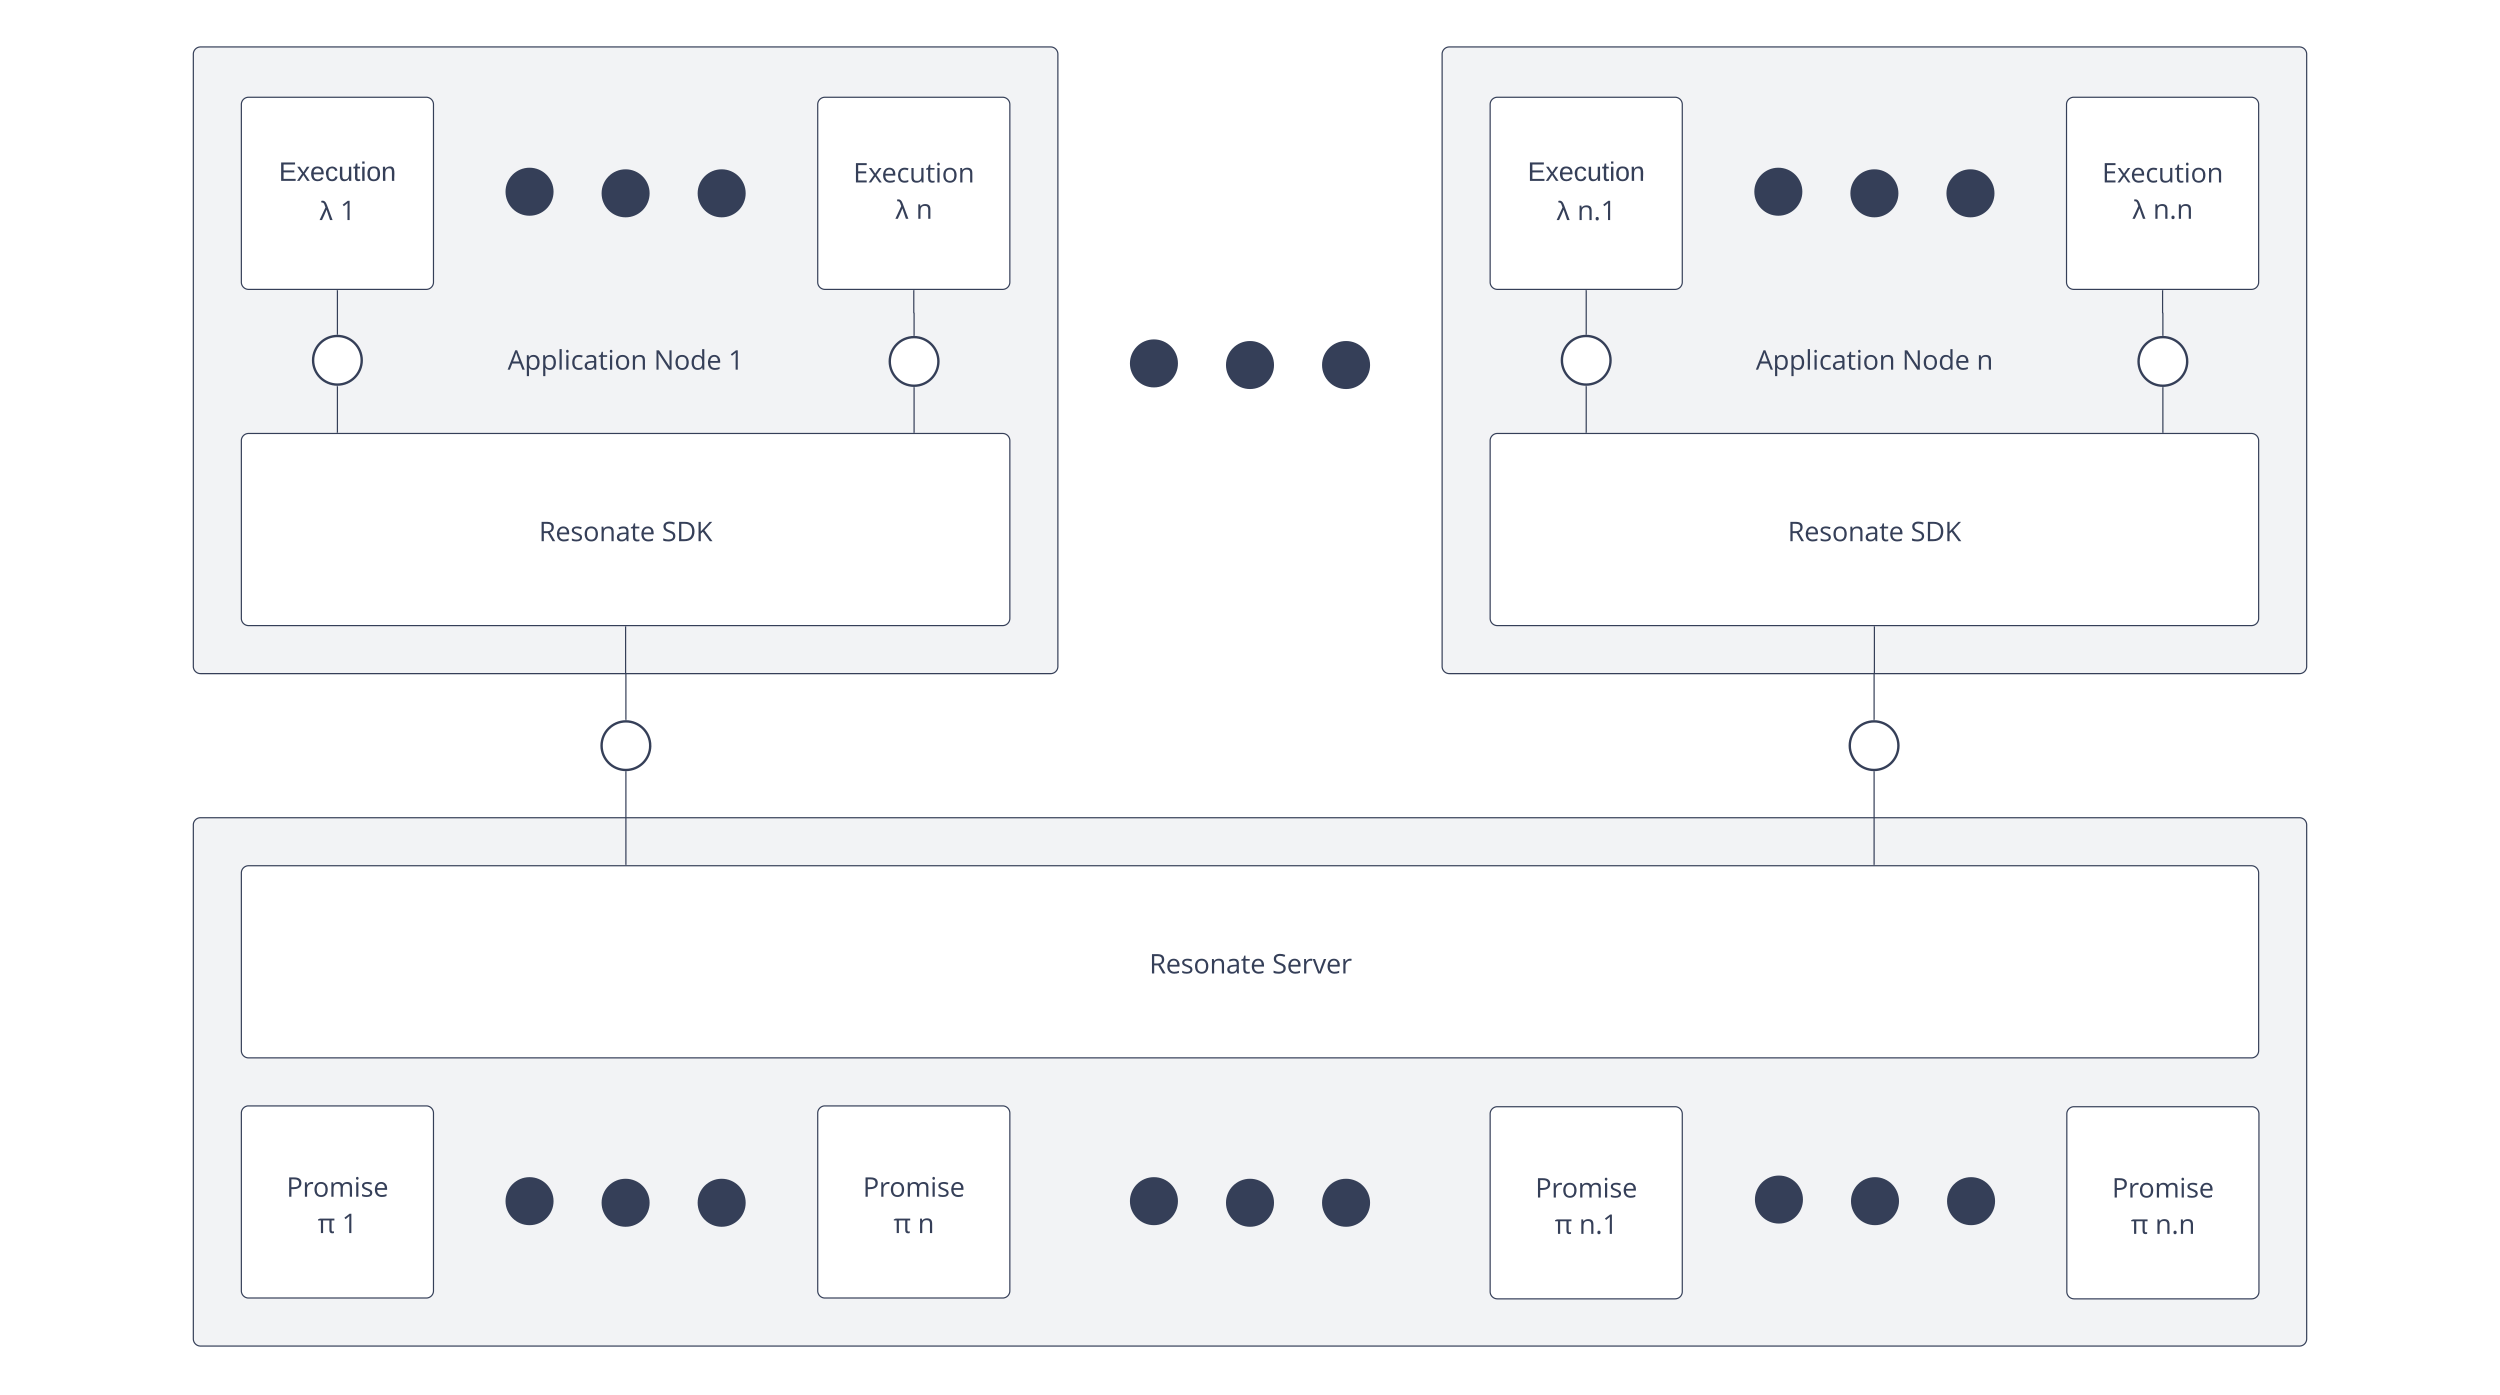 <svg xmlns="http://www.w3.org/2000/svg" xmlns:xlink="http://www.w3.org/1999/xlink" xmlns:lucid="lucid" width="2082" height="1162"><g transform="translate(-679 -79)" lucid:page-tab-id="0_0"><path d="M500 0h2500v1500H500z" fill="#fff"/><path d="M680 86a6 6 0 0 1 6-6h2068a6 6 0 0 1 6 6v1148a6 6 0 0 1-6 6H686a6 6 0 0 1-6-6z" stroke="#000" stroke-opacity="0" stroke-width="2" fill="#fff"/><path d="M860 146a6 6 0 0 1 6-6h668a6 6 0 0 1 6 6v188a6 6 0 0 1-6 6H866a6 6 0 0 1-6-6z" fill-opacity="0"/><path d="M863.7 140.47l.45-.18.9-.23.95-.07h2m3.96 0h3.98m3.98 0h3.97m3.97 0h3.98m3.97 0h3.98m3.97 0h3.98m3.98 0h3.97m3.98 0h3.98m3.97 0h3.98m3.98 0h3.98m3.98 0h3.97m4 0h3.96m3.98 0h3.98m3.97 0h3.97m3.98 0h3.97m3.98 0h3.97m3.98 0h3.98m3.97 0h3.98m3.98 0h3.97m3.98 0h3.98m3.98 0h3.98m3.97 0h4m3.96 0h3.98m3.98 0h3.97m3.97 0h3.98m3.97 0h3.98m3.97 0h3.98m3.98 0h3.97m3.98 0h3.97m3.98 0h3.98m3.98 0h3.98m3.98 0h3.97m4 0h3.96m3.98 0h3.98m3.97 0h3.97m3.98 0h3.97m3.98 0h3.97m3.98 0h3.98m3.97 0h3.98m3.97 0h3.98m3.98 0h3.98m3.98 0h3.98m3.97 0h4m3.96 0h3.98m3.98 0h3.97m3.97 0h3.98m3.97 0h3.98m3.97 0h3.98m3.98 0h3.97m3.98 0h3.97m3.98 0h3.98m3.98 0h3.98m3.98 0h3.97m4 0h3.96m3.98 0h3.98m3.97 0h3.97m3.98 0h3.97m3.98 0h3.97m3.98 0h3.98m3.97 0h3.98m3.97 0h3.98m3.98 0h3.98m3.98 0h3.98m3.97 0h4m3.96 0h3.98m3.98 0h3.97m3.97 0h3.98m3.97 0h3.98m3.97 0h3.98m3.98 0h3.97m3.98 0h3.97m3.98 0h3.98m3.98 0h3.98m3.98 0h3.97m4 0h3.96m3.98 0h3.98m3.97 0h3.97m3.98 0h3.97m3.98 0h3.97m3.98 0h3.98m3.97 0h3.98m3.97 0h3.98m3.98 0h3.98m3.98 0h3.98m3.97 0h2l.94.07.9.22.45.17m3.23 3.24l.18.45.23.9.07.95v1.96m0 3.9v3.93m0 3.9v3.93m0 3.9v3.93m0 3.9v3.93m0 3.9v3.93m0 3.9v3.93m0 3.9v3.93m0 3.9v3.93m0 3.9v3.93m0 3.9v3.93m0 3.9v3.93m0 3.9v3.93m0 3.9v3.93m0 3.9v3.93m0 3.9v3.93m0 3.92v3.9m0 3.93v3.93m0 3.9v3.93m0 3.92v3.9m0 3.93v3.93m0 3.9v3.93m0 3.92v3.9m0 3.93v3.93m0 3.9V334l-.07.94-.22.9-.17.45m-3.24 3.23l-.45.18-.9.23-.95.07h-2m-3.96 0h-3.98m-3.98 0h-3.97m-3.97 0h-3.98m-3.97 0h-3.98m-3.97 0h-3.98m-3.98 0h-3.97m-3.98 0h-3.97m-3.98 0h-3.98m-3.98 0h-3.98m-3.98 0h-3.97m-4 0h-3.96m-3.98 0h-3.98m-3.97 0h-3.97m-3.98 0h-3.97m-3.98 0h-3.97m-3.98 0h-3.98m-3.97 0h-3.98m-3.97 0h-3.98m-3.98 0h-3.98m-3.98 0h-3.98m-3.97 0h-4m-3.96 0h-3.98m-3.98 0h-3.97m-3.97 0h-3.98m-3.97 0h-3.98m-3.97 0h-3.98m-3.98 0h-3.97m-3.98 0h-3.97m-3.98 0h-3.98m-3.98 0h-3.98m-3.98 0h-3.97m-4 0h-3.96m-3.98 0h-3.98m-3.97 0h-3.97m-3.98 0h-3.97m-3.98 0h-3.97m-3.98 0h-3.98m-3.97 0h-3.98m-3.97 0h-3.98m-3.98 0h-3.98m-3.98 0h-3.98m-3.97 0h-4m-3.96 0h-3.98m-3.98 0h-3.97m-3.97 0h-3.98m-3.97 0h-3.98m-3.97 0h-3.98m-3.98 0h-3.97m-3.98 0h-3.97m-3.98 0h-3.98m-3.98 0h-3.98m-3.98 0h-3.97m-4 0h-3.96m-3.98 0h-3.98m-3.97 0h-3.97m-3.98 0h-3.97m-3.98 0h-3.97m-3.98 0h-3.98m-3.97 0h-3.98m-3.97 0h-3.98m-3.98 0h-3.98m-3.98 0h-3.98m-3.97 0h-4m-3.96 0h-3.98m-3.98 0h-3.97m-3.97 0h-3.98m-3.97 0h-3.98m-3.97 0h-3.98m-3.98 0h-3.97m-3.98 0h-3.98m-3.97 0h-3.98m-3.98 0h-3.98m-3.98 0h-3.97m-4 0h-3.96m-3.98 0h-3.98m-3.97 0h-3.97m-3.98 0h-3.97m-3.98 0h-3.97m-3.98 0h-3.98m-3.97 0h-3.98m-3.98 0h-3.97m-3.98 0h-3.98m-3.98 0h-3.98m-3.97 0h-2l-.94-.07-.9-.22-.45-.17m-3.23-3.24l-.18-.45-.23-.9-.07-.95v-1.96m0-3.92v-3.9m0-3.93v-3.93m0-3.9v-3.93m0-3.92v-3.9m0-3.93v-3.93m0-3.9v-3.93m0-3.92v-3.9m0-3.93v-3.93m0-3.9v-3.93m0-3.92v-3.9m0-3.93v-3.93m0-3.9v-3.93m0-3.9v-3.93m0-3.9v-3.93m0-3.9v-3.93m0-3.9v-3.93m0-3.9v-3.93m0-3.9v-3.93m0-3.9v-3.93m0-3.9v-3.93m0-3.9v-3.93m0-3.9v-3.93m0-3.9v-3.93m0-3.9V146l.07-.94.22-.9.17-.45" stroke="#353f58" fill="none"/><path d="M840 124.1a6 6 0 0 1 6-6h708a6 6 0 0 1 6 6V634a6 6 0 0 1-6 6H846a6 6 0 0 1-6-6z" stroke="#353f58" fill="#f2f3f5"/><use xlink:href="#a" transform="matrix(1,0,0,1,845,123.096) translate(256.742 263.752)"/><use xlink:href="#b" transform="matrix(1,0,0,1,845,123.096) translate(378.519 263.752)"/><use xlink:href="#c" transform="matrix(1,0,0,1,845,123.096) translate(440.552 263.752)"/><path d="M880 166a6 6 0 0 1 6-6h148a6 6 0 0 1 6 6v148a6 6 0 0 1-6 6H886a6 6 0 0 1-6-6z" stroke="#353f58" fill="#fff"/><use xlink:href="#d" transform="matrix(1,0,0,1,885,165) translate(26.265 64.653)"/><use xlink:href="#e" transform="matrix(1,0,0,1,885,165) translate(60.005 97.294)"/><use xlink:href="#f" transform="matrix(1,0,0,1,885,165) translate(77.289 97.294)"/><path d="M1360 166a6 6 0 0 1 6-6h148a6 6 0 0 1 6 6v148a6 6 0 0 1-6 6h-148a6 6 0 0 1-6-6z" stroke="#353f58" fill="#fff"/><use xlink:href="#g" transform="matrix(1,0,0,1,1365,165) translate(24.615 65.94)"/><use xlink:href="#h" transform="matrix(1,0,0,1,1365,165) translate(59.538 96.202)"/><use xlink:href="#i" transform="matrix(1,0,0,1,1365,165) translate(76.822 96.202)"/><path d="M1140 238.67c0 11.04-8.95 20-20 20s-20-8.96-20-20c0-11.05 8.95-20 20-20s20 8.95 20 20zM1220 240c0 11.05-8.95 20-20 20s-20-8.95-20-20 8.95-20 20-20 20 8.95 20 20zM1300 240c0 11.05-8.95 20-20 20s-20-8.95-20-20 8.95-20 20-20 20 8.95 20 20z" stroke="#000" stroke-opacity="0" fill="#353f58"/><path d="M880 446a6 6 0 0 1 6-6h628a6 6 0 0 1 6 6v148a6 6 0 0 1-6 6H886a6 6 0 0 1-6-6z" stroke="#353f58" fill="#fff"/><use xlink:href="#j" transform="matrix(1,0,0,1,885,445) translate(242.827 84.69)"/><use xlink:href="#k" transform="matrix(1,0,0,1,885,445) translate(345.138 84.69)"/><path d="M960 357.3V321" stroke="#353f58" fill="none"/><path d="M960.48 357.85l-.44-.06-.5.02v-.54h.94zM960.48 321h-.96v-.5h.96z" stroke="#353f58" stroke-width=".05" fill="#353f58"/><path d="M960 439v-38.2" stroke="#353f58" fill="none"/><path d="M960.48 439.5h-.96v-.5h.96zM959.96 400.3l.5-.02v.53h-.94v-.55z" stroke="#353f58" stroke-width=".05" fill="#353f58"/><path d="M1440 321v18.5a.13.13 0 0 0 .13.12.13.13 0 0 1 .12.13v18.5" stroke="#353f58" fill="none"/><path d="M1440.47 321h-.94v-.5h.94zM1440.72 358.8l-.43-.05-.52.02v-.53h.94z" stroke="#353f58" stroke-width=".05" fill="#353f58"/><path d="M980.25 379.05c0 11.18-9.07 20.25-20.25 20.25s-20.25-9.07-20.25-20.25c0-11.2 9.07-20.25 20.25-20.25s20.25 9.06 20.25 20.25zM1460.5 380c0 11.18-9.07 20.25-20.25 20.25S1420 391.18 1420 380s9.07-20.25 20.25-20.25 20.25 9.07 20.25 20.25z" stroke="#353f58" stroke-width="2" fill="#fff"/><path d="M1440.25 401.75V439" stroke="#353f58" fill="none"/><path d="M1440.2 401.25l.52-.02v.53h-.94v-.56zM1440.72 439.5h-.94v-.5h.94z" stroke="#353f58" stroke-width=".05" fill="#353f58"/><path d="M840 766a6 6 0 0 1 6-6h1748a6 6 0 0 1 6 6v428a6 6 0 0 1-6 6H846a6 6 0 0 1-6-6z" stroke="#353f58" fill="#f2f3f5"/><path d="M880 806a6 6 0 0 1 6-6h1668a6 6 0 0 1 6 6v148a6 6 0 0 1-6 6H886a6 6 0 0 1-6-6z" stroke="#353f58" fill="#fff"/><use xlink:href="#j" transform="matrix(1,0,0,1,885,805) translate(751.141 84.69)"/><use xlink:href="#l" transform="matrix(1,0,0,1,885,805) translate(853.452 84.69)"/><path d="M880 1006a6 6 0 0 1 6-6h148a6 6 0 0 1 6 6v148a6 6 0 0 1-6 6H886a6 6 0 0 1-6-6z" stroke="#353f58" fill="#fff"/><use xlink:href="#m" transform="matrix(1,0,0,1,885,1005) translate(32.606 70.627)"/><use xlink:href="#n" transform="matrix(1,0,0,1,885,1005) translate(58.539 100.89)"/><use xlink:href="#c" transform="matrix(1,0,0,1,885,1005) translate(78.754 100.89)"/><path d="M1360 1006a6 6 0 0 1 6-6h148a6 6 0 0 1 6 6v148a6 6 0 0 1-6 6h-148a6 6 0 0 1-6-6z" stroke="#353f58" fill="#fff"/><use xlink:href="#m" transform="matrix(1,0,0,1,1365,1005) translate(32.606 70.627)"/><use xlink:href="#n" transform="matrix(1,0,0,1,1365,1005) translate(58.073 100.89)"/><use xlink:href="#o" transform="matrix(1,0,0,1,1365,1005) translate(78.288 100.89)"/><path d="M1140 1079.33c0 11.05-8.95 20-20 20s-20-8.95-20-20c0-11.04 8.95-20 20-20s20 8.96 20 20zM1220 1080.67c0 11.04-8.95 20-20 20s-20-8.96-20-20c0-11.05 8.95-20 20-20s20 8.95 20 20zM1300 1080.67c0 11.04-8.95 20-20 20s-20-8.96-20-20c0-11.05 8.95-20 20-20s20 8.95 20 20z" stroke="#000" stroke-opacity="0" fill="#353f58"/><path d="M1200.25 678.25v-38.5a.13.13 0 0 0-.13-.13.13.13 0 0 1-.12-.12V601" stroke="#353f58" fill="none"/><path d="M1200.72 678.8l-.43-.05-.52.02v-.53h.94zM1200.47 601h-.94v-.5h.94z" stroke="#353f58" stroke-width=".05" fill="#353f58"/><path d="M1200.25 799v-77.25" stroke="#353f58" fill="none"/><path d="M1200.72 799.5h-.94v-.5h.94zM1200.2 721.25l.52-.02v.53h-.94v-.56z" stroke="#353f58" stroke-width=".05" fill="#353f58"/><path d="M1220.5 700c0 11.18-9.07 20.25-20.25 20.25S1180 711.18 1180 700s9.07-20.25 20.25-20.25 20.25 9.07 20.25 20.25z" stroke="#353f58" stroke-width="2" fill="#fff"/><path d="M1900 146a6 6 0 0 1 6-6h668a6 6 0 0 1 6 6v188a6 6 0 0 1-6 6h-668a6 6 0 0 1-6-6z" fill-opacity="0"/><path d="M1903.7 140.47l.45-.18.9-.23.95-.07h2m3.96 0h3.98m3.98 0h3.97m3.97 0h3.98m3.97 0h3.98m3.97 0h3.98m3.98 0h3.97m3.98 0h3.97m3.98 0h3.98m3.98 0h3.98m3.98 0h3.97m4 0h3.96m3.98 0h3.98m3.97 0h3.97m3.98 0h3.97m3.98 0h3.97m3.98 0h3.98m3.97 0h3.98m3.97 0h3.98m3.98 0h3.98m3.98 0h3.98m3.97 0h4m3.96 0h3.98m3.98 0h3.97m3.97 0h3.97m3.98 0h3.98m3.97 0h3.98m3.98 0h3.97m3.98 0h3.98m3.97 0h3.98m3.98 0h3.98m3.98 0h3.97m4 0h3.96m3.98 0h3.98m3.97 0h3.97m3.97 0h3.98m3.98 0h3.97m3.98 0h3.98m3.97 0h3.98m3.98 0h3.97m3.98 0h3.98m3.98 0h3.98m3.97 0h4m3.96 0h3.98m3.98 0h3.97m3.97 0h3.97m3.98 0h3.98m3.97 0h3.98m3.98 0h3.97m3.98 0h3.98m3.97 0h3.98m3.98 0h3.98m3.98 0h3.97m4 0h3.96m3.98 0h3.98m3.97 0h3.97m3.97 0h3.98m3.98 0h3.97m3.98 0h3.98m3.97 0h3.98m3.98 0h3.97m3.98 0h3.98m3.98 0h3.98m3.97 0h4m3.96 0h3.98m3.98 0h3.97m3.97 0h3.97m3.98 0h3.98m3.97 0h3.98m3.98 0h3.97m3.98 0h3.98m3.97 0h3.98m3.98 0h3.98m3.98 0h3.97m4 0h3.96m3.98 0h3.98m3.97 0h3.97m3.97 0h3.98m3.98 0h3.97m3.98 0h3.98m3.97 0h3.98m3.98 0h3.97m3.98 0h3.98m3.98 0h3.98m3.97 0h2l.94.07.9.22.45.17m3.23 3.24l.18.45.23.9.07.95v1.96m0 3.9v3.93m0 3.9v3.93m0 3.9v3.93m0 3.9v3.93m0 3.9v3.93m0 3.9v3.93m0 3.9v3.93m0 3.9v3.93m0 3.9v3.93m0 3.9v3.93m0 3.9v3.93m0 3.9v3.93m0 3.9v3.93m0 3.9v3.93m0 3.9v3.93m0 3.92v3.9m0 3.93v3.93m0 3.9v3.93m0 3.92v3.9m0 3.93v3.93m0 3.9v3.93m0 3.92v3.9m0 3.93v3.93m0 3.9V334l-.07.94-.22.9-.17.45m-3.24 3.23l-.45.18-.9.23-.95.07h-2m-3.96 0h-3.98m-3.98 0h-3.97m-3.97 0h-3.97m-3.98 0h-3.98m-3.97 0h-3.98m-3.98 0h-3.97m-3.98 0h-3.98m-3.97 0h-3.98m-3.98 0h-3.98m-3.98 0h-3.97m-4 0h-3.96m-3.98 0h-3.98m-3.97 0h-3.97m-3.97 0h-3.98m-3.98 0h-3.97m-3.98 0h-3.98m-3.97 0h-3.98m-3.98 0h-3.97m-3.98 0h-3.98m-3.98 0h-3.98m-3.97 0h-4m-3.96 0h-3.98m-3.98 0h-3.97m-3.97 0h-3.97m-3.98 0h-3.98m-3.97 0h-3.98m-3.98 0h-3.97m-3.98 0h-3.98m-3.97 0h-3.98m-3.98 0h-3.98m-3.98 0h-3.97m-4 0h-3.96m-3.98 0h-3.98m-3.97 0h-3.97m-3.97 0h-3.98m-3.98 0h-3.97m-3.98 0h-3.98m-3.97 0h-3.98m-3.98 0h-3.97m-3.98 0h-3.98m-3.98 0h-3.98m-3.97 0h-4m-3.96 0h-3.98m-3.98 0h-3.97m-3.97 0h-3.97m-3.98 0h-3.98m-3.97 0h-3.98m-3.98 0h-3.97m-3.98 0h-3.98m-3.97 0h-3.98m-3.98 0h-3.98m-3.98 0h-3.97m-4 0h-3.96m-3.98 0h-3.98m-3.97 0h-3.97m-3.97 0h-3.98m-3.98 0h-3.97m-3.98 0h-3.98m-3.97 0h-3.98m-3.98 0h-3.97m-3.98 0h-3.98m-3.98 0h-3.98m-3.97 0h-4m-3.96 0h-3.98m-3.98 0h-3.97m-3.97 0h-3.98m-3.97 0h-3.98m-3.97 0h-3.98m-3.98 0h-3.97m-3.98 0h-3.97m-3.98 0h-3.98m-3.98 0h-3.98m-3.98 0h-3.97m-4 0h-3.96m-3.98 0h-3.98m-3.97 0h-3.97m-3.98 0h-3.97m-3.98 0h-3.97m-3.98 0h-3.98m-3.97 0h-3.98m-3.97 0h-3.98m-3.98 0h-3.98m-3.98 0h-3.98m-3.97 0h-2l-.94-.07-.9-.22-.45-.17m-3.23-3.24l-.18-.45-.23-.9-.07-.95v-1.96m0-3.92v-3.9m0-3.93v-3.93m0-3.9v-3.93m0-3.92v-3.9m0-3.93v-3.93m0-3.9v-3.93m0-3.92v-3.9m0-3.93v-3.93m0-3.9v-3.93m0-3.92v-3.9m0-3.93v-3.93m0-3.9v-3.93m0-3.9v-3.93m0-3.9v-3.93m0-3.9v-3.93m0-3.9v-3.93m0-3.9v-3.93m0-3.9v-3.93m0-3.9v-3.93m0-3.9v-3.93m0-3.9v-3.93m0-3.9v-3.93m0-3.9v-3.93m0-3.9V146l.07-.94.22-.9.17-.45" stroke="#353f58" fill="none"/><path d="M1880 124.1a6 6 0 0 1 6-6h708a6 6 0 0 1 6 6V634a6 6 0 0 1-6 6h-708a6 6 0 0 1-6-6z" stroke="#353f58" fill="#f2f3f5"/><use xlink:href="#a" transform="matrix(1,0,0,1,1885,123.096) translate(256.275 263.752)"/><use xlink:href="#b" transform="matrix(1,0,0,1,1885,123.096) translate(378.052 263.752)"/><use xlink:href="#o" transform="matrix(1,0,0,1,1885,123.096) translate(440.086 263.752)"/><path d="M1920 166a6 6 0 0 1 6-6h148a6 6 0 0 1 6 6v148a6 6 0 0 1-6 6h-148a6 6 0 0 1-6-6z" stroke="#353f58" fill="#fff"/><use xlink:href="#d" transform="matrix(1,0,0,1,1925,165) translate(26.265 64.653)"/><use xlink:href="#e" transform="matrix(1,0,0,1,1925,165) translate(50.228 97.294)"/><use xlink:href="#p" transform="matrix(1,0,0,1,1925,165) translate(67.512 97.294)"/><path d="M2400 166a6 6 0 0 1 6-6h148a6 6 0 0 1 6 6v148a6 6 0 0 1-6 6h-148a6 6 0 0 1-6-6z" stroke="#353f58" fill="#fff"/><use xlink:href="#g" transform="matrix(1,0,0,1,2405,165) translate(24.615 65.94)"/><use xlink:href="#h" transform="matrix(1,0,0,1,2405,165) translate(49.762 96.202)"/><use xlink:href="#q" transform="matrix(1,0,0,1,2405,165) translate(67.046 96.202)"/><path d="M2180 238.67c0 11.04-8.95 20-20 20s-20-8.96-20-20c0-11.05 8.95-20 20-20s20 8.95 20 20zM2260 240c0 11.05-8.95 20-20 20s-20-8.95-20-20 8.95-20 20-20 20 8.95 20 20zM2340 240c0 11.05-8.95 20-20 20s-20-8.95-20-20 8.95-20 20-20 20 8.95 20 20z" stroke="#000" stroke-opacity="0" fill="#353f58"/><path d="M1920 446a6 6 0 0 1 6-6h628a6 6 0 0 1 6 6v148a6 6 0 0 1-6 6h-628a6 6 0 0 1-6-6z" stroke="#353f58" fill="#fff"/><use xlink:href="#j" transform="matrix(1,0,0,1,1925,445) translate(242.827 84.69)"/><use xlink:href="#k" transform="matrix(1,0,0,1,1925,445) translate(345.138 84.69)"/><path d="M2000 439v-38.2" stroke="#353f58" fill="none"/><path d="M2000.47 439.5h-.94v-.5h.94zM1999.96 400.3l.5-.02v.53h-.93v-.55z" stroke="#353f58" stroke-width=".05" fill="#353f58"/><path d="M2000 357.3V321" stroke="#353f58" fill="none"/><path d="M2000.47 357.85l-.43-.06-.5.02v-.54h.93zM2000.47 321h-.94v-.5h.94z" stroke="#353f58" stroke-width=".05" fill="#353f58"/><path d="M2480 321v18.5a.13.13 0 0 0 .13.12.13.13 0 0 1 .12.13v18.5" stroke="#353f58" fill="none"/><path d="M2480.47 321h-.94v-.5h.94zM2480.72 358.8l-.43-.05-.53.02v-.53h.95z" stroke="#353f58" stroke-width=".05" fill="#353f58"/><path d="M2020.25 379.05c0 11.18-9.07 20.25-20.25 20.25s-20.25-9.07-20.25-20.25c0-11.2 9.07-20.25 20.25-20.25s20.25 9.06 20.25 20.25zM2500.5 380c0 11.18-9.07 20.25-20.25 20.25S2460 391.18 2460 380s9.07-20.25 20.25-20.25 20.25 9.07 20.25 20.25z" stroke="#353f58" stroke-width="2" fill="#fff"/><path d="M2480.25 401.75V439" stroke="#353f58" fill="none"/><path d="M2480.2 401.25l.53-.02v.53h-.95v-.56zM2480.72 439.5h-.94v-.5h.94z" stroke="#353f58" stroke-width=".05" fill="#353f58"/><path d="M1660 381.65c0 11.05-8.95 20-20 20s-20-8.95-20-20c0-11.04 8.95-20 20-20s20 8.96 20 20zM1740 383c0 11.03-8.95 20-20 20s-20-8.97-20-20c0-11.06 8.95-20 20-20s20 8.94 20 20zM1820 383c0 11.03-8.95 20-20 20s-20-8.97-20-20c0-11.06 8.95-20 20-20s20 8.94 20 20z" stroke="#000" stroke-opacity="0" fill="#353f58"/><path d="M2239.75 799v-77.25" stroke="#353f58" fill="none"/><path d="M2240.22 799.5h-.94v-.5h.94zM2239.7 721.25l.53-.02v.53h-.95v-.56z" stroke="#353f58" stroke-width=".05" fill="#353f58"/><path d="M2239.75 678.25v-38.5a.13.13 0 0 1 .13-.13.13.13 0 0 0 .12-.12V601" stroke="#353f58" fill="none"/><path d="M2240.22 678.8l-.43-.05-.53.02v-.53h.95zM2240.47 601h-.94v-.5h.94z" stroke="#353f58" stroke-width=".05" fill="#353f58"/><path d="M2260 700c0 11.18-9.07 20.25-20.25 20.25s-20.25-9.07-20.25-20.25 9.07-20.25 20.25-20.25S2260 688.82 2260 700z" stroke="#353f58" stroke-width="2" fill="#fff"/><path d="M1920 1006.67a6 6 0 0 1 6-6h148a6 6 0 0 1 6 6v148a6 6 0 0 1-6 6h-148a6 6 0 0 1-6-6z" stroke="#353f58" fill="#fff"/><g><use xlink:href="#m" transform="matrix(1,0,0,1,1925,1005.667) translate(32.606 70.627)"/><use xlink:href="#n" transform="matrix(1,0,0,1,1925,1005.667) translate(48.763 100.89)"/><use xlink:href="#r" transform="matrix(1,0,0,1,1925,1005.667) translate(68.978 100.89)"/></g><path d="M2400.25 1006.67a6 6 0 0 1 6-6h148a6 6 0 0 1 6 6v148a6 6 0 0 1-6 6h-148a6 6 0 0 1-6-6z" stroke="#353f58" fill="#fff"/><g><use xlink:href="#m" transform="matrix(1,0,0,1,2405.25,1005.667) translate(32.606 70.627)"/><use xlink:href="#n" transform="matrix(1,0,0,1,2405.25,1005.667) translate(48.296 100.89)"/><use xlink:href="#s" transform="matrix(1,0,0,1,2405.25,1005.667) translate(68.511 100.89)"/></g><path d="M2180.5 1078c0 11.05-8.95 20-20 20s-20-8.95-20-20 8.95-20 20-20 20 8.95 20 20zM2260.5 1079.33c0 11.05-8.95 20-20 20s-20-8.95-20-20c0-11.04 8.95-20 20-20s20 8.96 20 20zM2340.5 1079.33c0 11.05-8.95 20-20 20s-20-8.95-20-20c0-11.04 8.95-20 20-20s20 8.96 20 20zM1660 1079.33c0 11.05-8.95 20-20 20s-20-8.95-20-20c0-11.04 8.95-20 20-20s20 8.96 20 20zM1740 1080.67c0 11.04-8.95 20-20 20s-20-8.96-20-20c0-11.05 8.95-20 20-20s20 8.95 20 20zM1820 1080.67c0 11.04-8.95 20-20 20s-20-8.96-20-20c0-11.05 8.95-20 20-20s20 8.95 20 20z" stroke="#000" stroke-opacity="0" fill="#353f58"/><defs><path fill="#353f58" d="M1120 0L938-465H352L172 0H0l578-1468h143L1296 0h-176zM885-618c-81-228-168-420-238-664-57 230-159 449-235 664h473" id="t"/><path fill="#353f58" d="M1141-549c0 329-147 569-455 569-159 0-273-61-344-161h-12c23 199 7 418 12 633H176v-1588h135l23 150h8c77-108 175-170 344-170 311 0 455 237 455 567zm-172-2c0-242-88-424-307-424-256 0-323 154-320 426 3 280 68 430 324 430 213 0 303-196 303-432" id="u"/><path fill="#353f58" d="M342 0H176v-1556h166V0" id="v"/><path fill="#353f58" d="M342 0H176v-1096h166V0zm-82-1282c-61 0-98-43-98-111 0-69 36-110 98-110 59 0 98 43 98 110s-39 111-98 111" id="w"/><path fill="#353f58" d="M287-543c-1 247 91 418 323 418 91 0 185-20 281-59v147C818 1 725 20 614 20c-329 0-499-221-499-561 0-349 172-575 510-575 96 0 221 26 282 57l-51 141c-61-25-157-50-235-51-223 0-334 142-334 426" id="x"/><path fill="#353f58" d="M588-1114c260 0 384 106 385 366V0H850l-33-156h-8C708-34 639 17 442 20 231 23 94-94 94-303c0-221 177-337 531-348l186-6c11-203-40-320-233-320-91 0-195 28-310 84l-51-127c97-53 229-94 371-94zM268-301c-1 123 81 184 207 184 203 0 334-120 332-323v-99c-257 14-539-7-539 238" id="y"/><path fill="#353f58" d="M354-322c-2 123 60 204 176 205 51 1 114-10 150-20v127C647 7 557 20 506 20 294 20 188-92 188-315v-652H31v-80l157-69 70-234h96v254h318v129H354v645" id="z"/><path fill="#353f58" d="M621-1116c316 0 501 239 501 567 0 339-180 575-508 569S119-212 115-549c-4-339 178-567 506-567zm-5 141c-239 0-329 168-329 426 0 255 93 430 331 430s332-174 332-430-95-426-334-426" id="A"/><path fill="#353f58" d="M694-1116c270 0 399 125 398 401V0H926v-709c-1-177-76-266-252-266-250 0-332 133-332 400V0H176v-1096h135l27 150h8c62-101 190-170 348-170" id="B"/><g id="a"><use transform="matrix(0.011,0,0,0.011,0,0)" xlink:href="#t"/><use transform="matrix(0.011,0,0,0.011,14.062,0)" xlink:href="#u"/><use transform="matrix(0.011,0,0,0.011,27.68,0)" xlink:href="#u"/><use transform="matrix(0.011,0,0,0.011,41.298,0)" xlink:href="#v"/><use transform="matrix(0.011,0,0,0.011,46.918,0)" xlink:href="#w"/><use transform="matrix(0.011,0,0,0.011,52.539,0)" xlink:href="#x"/><use transform="matrix(0.011,0,0,0.011,63.118,0)" xlink:href="#y"/><use transform="matrix(0.011,0,0,0.011,75.477,0)" xlink:href="#z"/><use transform="matrix(0.011,0,0,0.011,83.322,0)" xlink:href="#w"/><use transform="matrix(0.011,0,0,0.011,88.943,0)" xlink:href="#A"/><use transform="matrix(0.011,0,0,0.011,102.365,0)" xlink:href="#B"/></g><path fill="#353f58" d="M1198-240c-25-390-10-810-14-1222h159V0h-194L350-1227h-8c30 405 10 805 16 1227H201v-1462h192l797 1222h8" id="C"/><path fill="#353f58" d="M115-545c0-330 146-571 454-571 149 0 263 54 342 162h13c-20-185-8-401-11-602h166V0H944l-22-147h-9C836-36 722 20 569 20c-309 0-454-234-454-565zm172 2c0 249 78 424 303 424 257 0 327-150 323-426-4-282-68-432-325-432-220 0-301 191-301 434" id="D"/><path fill="#353f58" d="M995-51C878-2 799 19 639 20c-329 2-524-221-524-559 0-326 172-577 481-577 278 0 451 210 446 493v105H287c4 242 121 392 358 393 118 0 235-25 350-74v148zM864-653c2-195-85-324-270-324-190 0-288 139-303 324h573" id="E"/><g id="b"><use transform="matrix(0.011,0,0,0.011,0,0)" xlink:href="#C"/><use transform="matrix(0.011,0,0,0.011,16.753,0)" xlink:href="#A"/><use transform="matrix(0.011,0,0,0.011,30.176,0)" xlink:href="#D"/><use transform="matrix(0.011,0,0,0.011,43.793,0)" xlink:href="#E"/></g><path fill="#353f58" d="M715 0H553c4-427-9-874 8-1288-79 77-94 81-285 239l-88-114 387-299h140V0" id="F"/><use transform="matrix(0.011,0,0,0.011,0,0)" xlink:href="#F" id="c"/><path fill="#353f58" d="M30 0v-248h187v28H63v79h144v27H63v87h162V0H30" id="G"/><path fill="#353f58" d="M141 0L90-78 38 0H4l68-98-65-92h35l48 74 47-74h35l-64 92 68 98h-35" id="H"/><path fill="#353f58" d="M100-194c63 0 86 42 84 106H49c0 40 14 67 53 68 26 1 43-12 49-29l28 8c-11 28-37 45-77 45C44 4 14-33 15-96c1-61 26-98 85-98zm52 81c6-60-76-77-97-28-3 7-6 17-6 28h103" id="I"/><path fill="#353f58" d="M96-169c-40 0-48 33-48 73s9 75 48 75c24 0 41-14 43-38l32 2c-6 37-31 61-74 61-59 0-76-41-82-99-10-93 101-131 147-64 4 7 5 14 7 22l-32 3c-4-21-16-35-41-35" id="J"/><path fill="#353f58" d="M84 4C-5 8 30-112 23-190h32v120c0 31 7 50 39 49 72-2 45-101 50-169h31l1 190h-30c-1-10 1-25-2-33-11 22-28 36-60 37" id="K"/><path fill="#353f58" d="M59-47c-2 24 18 29 38 22v24C64 9 27 4 27-40v-127H5v-23h24l9-43h21v43h35v23H59v120" id="L"/><path fill="#353f58" d="M24-231v-30h32v30H24zM24 0v-190h32V0H24" id="M"/><path fill="#353f58" d="M100-194c62-1 85 37 85 99 1 63-27 99-86 99S16-35 15-95c0-66 28-99 85-99zM99-20c44 1 53-31 53-75 0-43-8-75-51-75s-53 32-53 75 10 74 51 75" id="N"/><path fill="#353f58" d="M117-194c89-4 53 116 60 194h-32v-121c0-31-8-49-39-48C34-167 62-67 57 0H25l-1-190h30c1 10-1 24 2 32 11-22 29-35 61-36" id="O"/><g id="d"><use transform="matrix(0.062,0,0,0.062,0,0)" xlink:href="#G"/><use transform="matrix(0.062,0,0,0.062,14.815,0)" xlink:href="#H"/><use transform="matrix(0.062,0,0,0.062,25.926,0)" xlink:href="#I"/><use transform="matrix(0.062,0,0,0.062,38.272,0)" xlink:href="#J"/><use transform="matrix(0.062,0,0,0.062,49.383,0)" xlink:href="#K"/><use transform="matrix(0.062,0,0,0.062,61.728,0)" xlink:href="#L"/><use transform="matrix(0.062,0,0,0.062,67.901,0)" xlink:href="#M"/><use transform="matrix(0.062,0,0,0.062,72.778,0)" xlink:href="#N"/><use transform="matrix(0.062,0,0,0.062,85.123,0)" xlink:href="#O"/></g><path fill="#353f58" d="M23-257c46-16 66 21 79 56L177 0h-34L96-139C78-91 56-46 35 0H2l79-170c-12-25-14-73-52-64" id="P"/><use transform="matrix(0.062,0,0,0.062,0,0)" xlink:href="#P" id="e"/><use transform="matrix(0.011,0,0,0.011,0,0)" xlink:href="#F" id="f"/><path fill="#353f58" d="M1016 0H201v-1462h815v151H371v471h606v150H371v538h645V0" id="Q"/><path fill="#353f58" d="M440-561L59-1096h189l289 420 288-420h187L631-561 1032 0H844L537-444 227 0H39" id="R"/><path fill="#353f58" d="M563 20c-271 0-399-123-399-399v-717h168v711c1 177 76 266 252 266 250 0 331-135 331-401v-576h166V0H944l-24-147h-9C848-44 724 20 563 20" id="S"/><g id="g"><use transform="matrix(0.011,0,0,0.011,0,0)" xlink:href="#Q"/><use transform="matrix(0.011,0,0,0.011,12.359,0)" xlink:href="#R"/><use transform="matrix(0.011,0,0,0.011,23.557,0)" xlink:href="#E"/><use transform="matrix(0.011,0,0,0.011,36.024,0)" xlink:href="#x"/><use transform="matrix(0.011,0,0,0.011,46.604,0)" xlink:href="#S"/><use transform="matrix(0.011,0,0,0.011,60.243,0)" xlink:href="#z"/><use transform="matrix(0.011,0,0,0.011,68.088,0)" xlink:href="#w"/><use transform="matrix(0.011,0,0,0.011,73.709,0)" xlink:href="#A"/><use transform="matrix(0.011,0,0,0.011,87.131,0)" xlink:href="#B"/></g><use transform="matrix(0.062,0,0,0.062,0,0)" xlink:href="#P" id="h"/><use transform="matrix(0.011,0,0,0.011,0,0)" xlink:href="#B" id="i"/><path fill="#353f58" d="M602-1462c329 0 526 109 526 413 0 193-98 324-294 392L1231 0h-201L676-608H371V0H201v-1462h401zm350 422c0-215-129-271-360-273H371v559h233c223 0 348-78 348-286" id="T"/><path fill="#353f58" d="M502-977c-130 0-238 32-238 139 0 75 39 101 95 134 33 19 97 46 192 81 130 48 217 95 263 143s69 108 69 181C883-73 695 20 449 20 304 20 190-3 109-49v-154c91 47 216 86 344 86 149 0 270-36 270-168 0-43-21-76-55-109-56-55-367-158-434-208-74-55-128-109-128-225 0-327 490-342 754-217l-59 135c-110-45-210-68-299-68" id="U"/><g id="j"><use transform="matrix(0.011,0,0,0.011,0,0)" xlink:href="#T"/><use transform="matrix(0.011,0,0,0.011,13.737,0)" xlink:href="#E"/><use transform="matrix(0.011,0,0,0.011,26.204,0)" xlink:href="#U"/><use transform="matrix(0.011,0,0,0.011,36.806,0)" xlink:href="#A"/><use transform="matrix(0.011,0,0,0.011,50.228,0)" xlink:href="#B"/><use transform="matrix(0.011,0,0,0.011,63.867,0)" xlink:href="#y"/><use transform="matrix(0.011,0,0,0.011,76.226,0)" xlink:href="#z"/><use transform="matrix(0.011,0,0,0.011,84.071,0)" xlink:href="#E"/></g><path fill="#353f58" d="M584-1331c-162 0-287 69-287 219 0 118 43 164 123 214 44 28 112 56 203 89 153 55 259 113 317 176s86 144 86 244c-1 276-228 409-520 409-173 0-307-22-400-67v-164c109 46 257 81 406 82 199 1 342-68 342-244 0-120-47-164-132-214-47-28-121-58-218-93-136-49-234-106-292-173s-87-154-87-261c-1-239 209-369 463-369 145 0 279 27 401 80l-53 148c-121-51-238-76-352-76" id="V"/><path fill="#353f58" d="M649-1462c450-4 719 268 719 717 0 484-276 748-762 745H201v-1462h448zM578-147c400 1 610-197 610-592 1-379-192-576-570-576H371v1168h207" id="W"/><path fill="#353f58" d="M1257 0h-200L524-709 371-573V0H201v-1462h170v725l663-725h201L647-827" id="X"/><g id="k"><use transform="matrix(0.011,0,0,0.011,0,0)" xlink:href="#V"/><use transform="matrix(0.011,0,0,0.011,12.196,0)" xlink:href="#W"/><use transform="matrix(0.011,0,0,0.011,28.396,0)" xlink:href="#X"/></g><path fill="#353f58" d="M340-893c80-153 237-262 467-211l-23 154c-45-10-85-15-120-15-184-3-322 182-322 377V0H176v-1096h137l19 203h8" id="Y"/><path fill="#353f58" d="M516-150c94-315 146-423 332-946h178L610 0H416L0-1096h178c98 281 253 670 330 946h8" id="Z"/><g id="l"><use transform="matrix(0.011,0,0,0.011,0,0)" xlink:href="#V"/><use transform="matrix(0.011,0,0,0.011,12.196,0)" xlink:href="#E"/><use transform="matrix(0.011,0,0,0.011,24.664,0)" xlink:href="#Y"/><use transform="matrix(0.011,0,0,0.011,33.735,0)" xlink:href="#Z"/><use transform="matrix(0.011,0,0,0.011,44.868,0)" xlink:href="#E"/><use transform="matrix(0.011,0,0,0.011,57.335,0)" xlink:href="#Y"/></g><path fill="#353f58" d="M1128-1036c0 321-241 464-585 461H371V0H201v-1462h379c365 0 548 142 548 426zm-176 8c0-218-150-286-391-287H371v594h153c270-3 428-62 428-307" id="aa"/><path fill="#353f58" d="M1368-1116c259 2 372 131 371 401V0h-166v-713c0-168-66-262-230-262-221 0-303 131-303 363V0H874v-713c-1-169-66-262-231-262-235 0-301 142-301 400V0H176v-1096h135l27 150h8c56-99 174-170 324-170 171 0 283 62 336 186h8c60-108 189-187 354-186" id="ab"/><g id="m"><use transform="matrix(0.011,0,0,0.011,0,0)" xlink:href="#aa"/><use transform="matrix(0.011,0,0,0.011,13.379,0)" xlink:href="#Y"/><use transform="matrix(0.011,0,0,0.011,22.005,0)" xlink:href="#A"/><use transform="matrix(0.011,0,0,0.011,35.428,0)" xlink:href="#ab"/><use transform="matrix(0.011,0,0,0.011,56.098,0)" xlink:href="#w"/><use transform="matrix(0.011,0,0,0.011,61.719,0)" xlink:href="#U"/><use transform="matrix(0.011,0,0,0.011,72.32,0)" xlink:href="#E"/></g><path fill="#353f58" d="M1055-246c-12 125 82 152 180 111V-4c-29 16-71 24-127 24-146 0-219-84-219-253v-721H412V0H246v-954H25v-74l143-68h1100v142h-213v708" id="ac"/><use transform="matrix(0.011,0,0,0.011,0,0)" xlink:href="#ac" id="n"/><use transform="matrix(0.011,0,0,0.011,0,0)" xlink:href="#B" id="o"/><path fill="#353f58" d="M270 29c-76 0-118-48-118-135 0-84 38-135 118-136 81 0 123 51 123 136 0 82-44 135-123 135" id="ad"/><g id="p"><use transform="matrix(0.011,0,0,0.011,0,0)" xlink:href="#B"/><use transform="matrix(0.011,0,0,0.011,13.639,0)" xlink:href="#ad"/><use transform="matrix(0.011,0,0,0.011,19.553,0)" xlink:href="#F"/></g><g id="q"><use transform="matrix(0.011,0,0,0.011,0,0)" xlink:href="#B"/><use transform="matrix(0.011,0,0,0.011,13.639,0)" xlink:href="#ad"/><use transform="matrix(0.011,0,0,0.011,19.553,0)" xlink:href="#B"/></g><g id="r"><use transform="matrix(0.011,0,0,0.011,0,0)" xlink:href="#B"/><use transform="matrix(0.011,0,0,0.011,13.639,0)" xlink:href="#ad"/><use transform="matrix(0.011,0,0,0.011,19.553,0)" xlink:href="#F"/></g><g id="s"><use transform="matrix(0.011,0,0,0.011,0,0)" xlink:href="#B"/><use transform="matrix(0.011,0,0,0.011,13.639,0)" xlink:href="#ad"/><use transform="matrix(0.011,0,0,0.011,19.553,0)" xlink:href="#B"/></g></defs></g></svg>